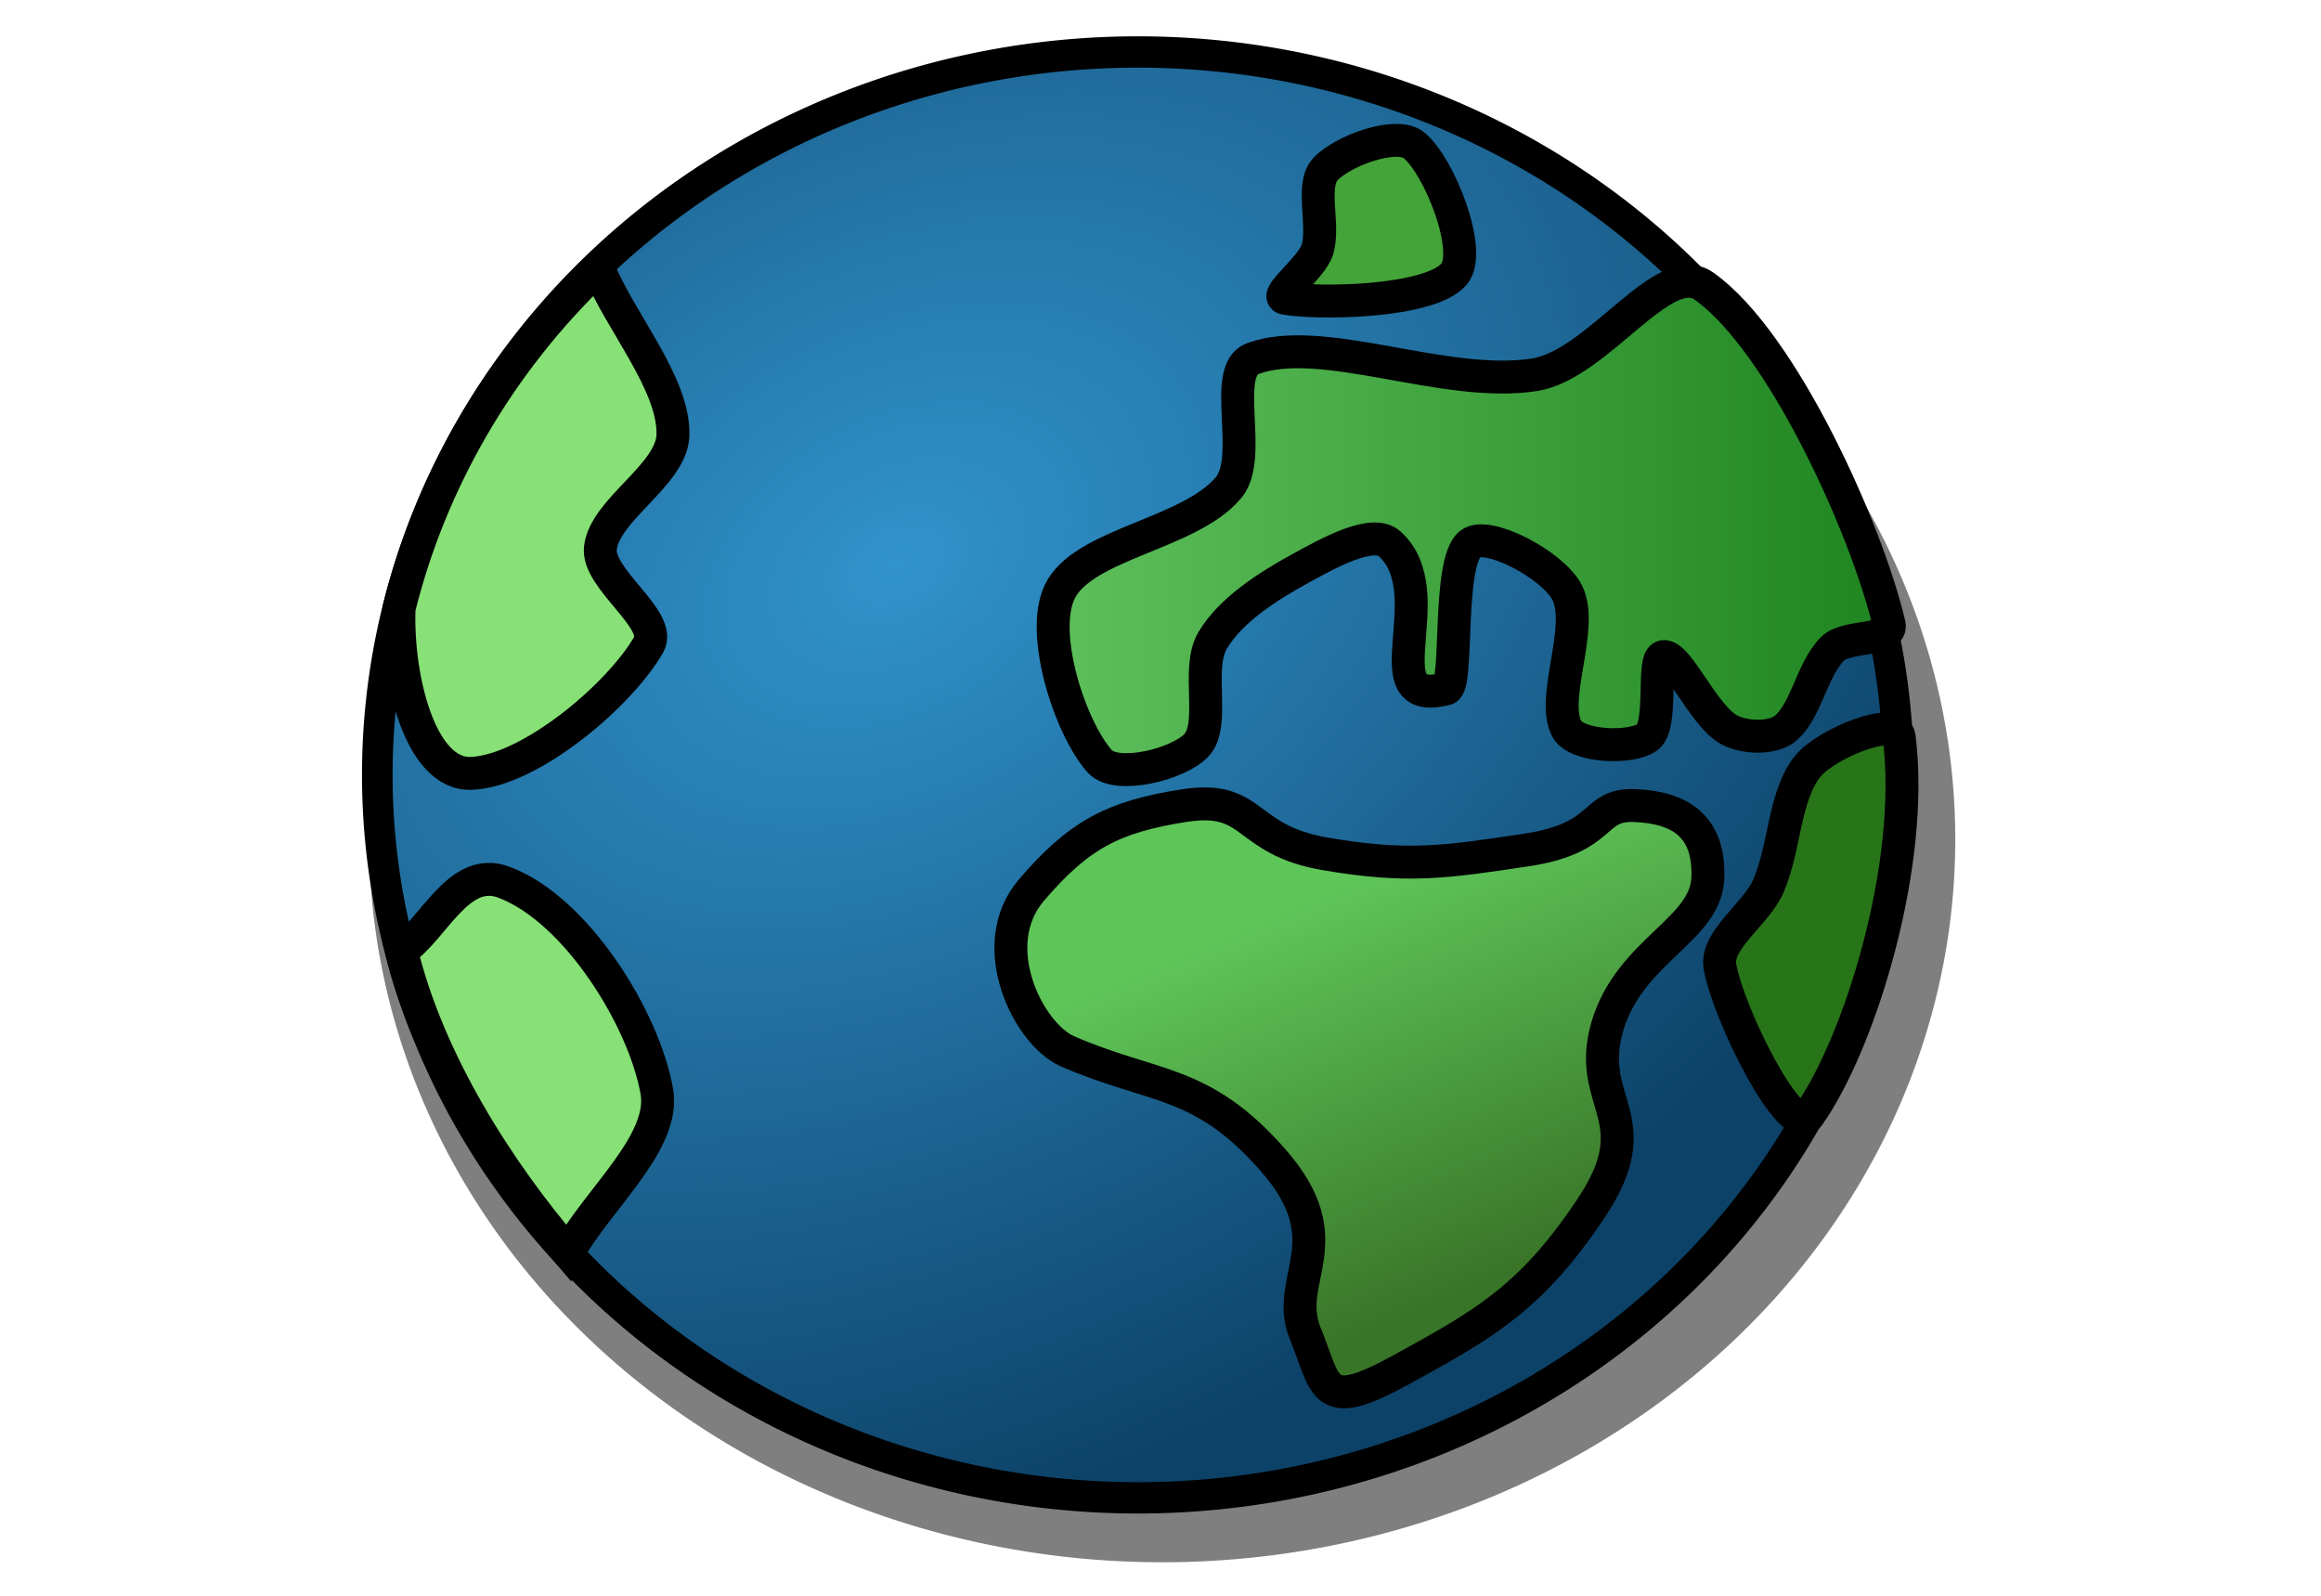 <?xml version="1.0" encoding="UTF-8" standalone="no"?>
<!-- Created with Inkscape (http://www.inkscape.org/) -->
<svg
   xmlns:dc="http://purl.org/dc/elements/1.1/"
   xmlns:cc="http://web.resource.org/cc/"
   xmlns:rdf="http://www.w3.org/1999/02/22-rdf-syntax-ns#"
   xmlns:svg="http://www.w3.org/2000/svg"
   xmlns="http://www.w3.org/2000/svg"
   xmlns:xlink="http://www.w3.org/1999/xlink"
   xmlns:sodipodi="http://sodipodi.sourceforge.net/DTD/sodipodi-0.dtd"
   xmlns:inkscape="http://www.inkscape.org/namespaces/inkscape"
   width="16"
   height="11"
   id="svg2"
   sodipodi:version="0.32"
   inkscape:version="0.45.1"
   version="1.0"
   sodipodi:docbase="/home/cbrill/public_html/bbclone-dev/images/ext2"
   sodipodi:docname="name.svg"
   inkscape:export-filename="/home/cbrill/public_html/bbclone-dev/images/ext2/name.png"
   inkscape:export-xdpi="90"
   inkscape:export-ydpi="90"
   inkscape:output_extension="org.inkscape.output.svg.inkscape">
  <defs
     id="defs4">
    <linearGradient
       id="linearGradient2253">
      <stop
         id="stop2255"
         offset="0"
         style="stop-color:#3193cc;stop-opacity:1;" />
      <stop
         id="stop2257"
         offset="1"
         style="stop-color:#0d4268;stop-opacity:1;" />
    </linearGradient>
    <linearGradient
       id="linearGradient5171">
      <stop
         style="stop-color:#5ec559;stop-opacity:1;"
         offset="0"
         id="stop5173" />
      <stop
         style="stop-color:#397528;stop-opacity:1;"
         offset="1"
         id="stop5175" />
    </linearGradient>
    <linearGradient
       id="linearGradient5905">
      <stop
         style="stop-color:#5fc15d;stop-opacity:1;"
         offset="0"
         id="stop5907" />
      <stop
         style="stop-color:#1e841f;stop-opacity:1;"
         offset="1"
         id="stop5909" />
    </linearGradient>
    <linearGradient
       id="linearGradient6334">
      <stop
         style="stop-color:white;stop-opacity:0.502;"
         offset="0"
         id="stop6336" />
      <stop
         style="stop-color:white;stop-opacity:0;"
         offset="1"
         id="stop6338" />
    </linearGradient>
    <linearGradient
       inkscape:collect="always"
       xlink:href="#linearGradient6334"
       id="linearGradient6340"
       x1="-4.984"
       y1="10.341"
       x2="8.852"
       y2="1.146"
       gradientUnits="userSpaceOnUse"
       gradientTransform="matrix(1.156,0,0,1.196,5.764,-1.371)" />
    <radialGradient
       inkscape:collect="always"
       xlink:href="#linearGradient2253"
       id="radialGradient4591"
       gradientUnits="userSpaceOnUse"
       gradientTransform="matrix(1.476,-0.836,0.588,0.998,-25.16,21.519)"
       cx="25.1"
       cy="22.48"
       fx="25.1"
       fy="22.48"
       r="25.349" />
    <linearGradient
       inkscape:collect="always"
       xlink:href="#linearGradient5905"
       id="linearGradient4600"
       gradientUnits="userSpaceOnUse"
       gradientTransform="matrix(0.227,0,0,0.227,-2.488112e-2,-1.692)"
       x1="31.551"
       y1="23.382"
       x2="57.912"
       y2="23.382" />
    <linearGradient
       inkscape:collect="always"
       xlink:href="#linearGradient5171"
       id="linearGradient4603"
       gradientUnits="userSpaceOnUse"
       gradientTransform="matrix(0.227,0,0,0.227,-2.488112e-2,-1.692)"
       x1="39.63"
       y1="34.879"
       x2="44.594"
       y2="46.604" />
  </defs>
  <sodipodi:namedview
     id="base"
     pagecolor="#ffffff"
     bordercolor="#666666"
     borderopacity="1.0"
     inkscape:pageopacity="0.0"
     inkscape:pageshadow="2"
     inkscape:zoom="69.454545"
     inkscape:cx="8"
     inkscape:cy="5.485602"
     inkscape:document-units="px"
     inkscape:current-layer="layer1"
     width="16px"
     height="11px"
     inkscape:window-width="1280"
     inkscape:window-height="953"
     inkscape:window-x="0"
     inkscape:window-y="25"
     showguides="true"
     inkscape:guide-bbox="true" />
  <g
     inkscape:label="Ebene 1"
     inkscape:groupmode="layer"
     id="layer1">
    <path
       transform="matrix(0.22,0,0,0.216,0.757,-0.625)"
       d="M 57.826 29.679 A 24.849 23.071 0 1 1  8.128,29.679 A 24.849 23.071 0 1 1  57.826 29.679 z"
       sodipodi:ry="23.070772"
       sodipodi:rx="24.84873"
       sodipodi:cy="29.67939"
       sodipodi:cx="32.9771"
       id="path8091"
       style="fill:black;fill-opacity:0.502;stroke:none;stroke-width:1;stroke-linecap:round;stroke-linejoin:miter;stroke-miterlimit:4;stroke-dasharray:none;stroke-opacity:1"
       sodipodi:type="arc" />
    <path
       sodipodi:type="arc"
       style="fill:url(#radialGradient4591);fill-opacity:1;stroke:black;stroke-width:1;stroke-linecap:round;stroke-linejoin:miter;stroke-miterlimit:4;stroke-dasharray:none;stroke-opacity:1"
       id="path1503"
       sodipodi:cx="32.9771"
       sodipodi:cy="29.67939"
       sodipodi:rx="24.84873"
       sodipodi:ry="23.070772"
       d="M 57.826 29.679 A 24.849 23.071 0 1 1  8.128,29.679 A 24.849 23.071 0 1 1  57.826 29.679 z"
       transform="matrix(0.211,0,0,0.216,0.886,-1.069)" />
    <path
       style="fill:#87e176;fill-opacity:1;fill-rule:evenodd;stroke:black;stroke-width:0.227px;stroke-linecap:butt;stroke-linejoin:miter;stroke-opacity:1"
       d="M 3.251,5.331 C 3.657,5.313 4.274,4.79 4.472,4.443 C 4.57,4.272 4.114,3.991 4.139,3.777 C 4.17,3.51 4.631,3.274 4.639,2.999 C 4.649,2.644 4.273,2.217 4.125,1.847 C 3.427,2.511 2.964,3.335 2.751,4.193 C 2.733,4.663 2.894,5.348 3.251,5.331 z "
       id="path1505"
       sodipodi:nodetypes="csssccs" />
    <path
       style="fill:#87e176;fill-opacity:1;fill-rule:evenodd;stroke:black;stroke-width:0.227px;stroke-linecap:butt;stroke-linejoin:miter;stroke-opacity:1"
       d="M 2.767,6.554 C 2.99,6.406 3.161,5.964 3.473,6.081 C 3.974,6.268 4.441,7.026 4.528,7.524 C 4.589,7.877 4.121,8.265 3.917,8.635 C 3.439,8.079 2.951,7.317 2.767,6.554 z "
       id="path1507"
       sodipodi:nodetypes="csscc" />
    <path
       style="fill:url(#linearGradient4603);fill-opacity:1;fill-rule:evenodd;stroke:black;stroke-width:0.227px;stroke-linecap:butt;stroke-linejoin:miter;stroke-opacity:1"
       d="M 8.164,5.553 C 8.657,5.477 8.567,5.789 9.136,5.886 C 9.705,5.984 9.969,5.942 10.524,5.859 C 11.079,5.775 10.968,5.539 11.274,5.553 C 11.579,5.567 11.787,5.692 11.773,6.053 C 11.759,6.414 11.232,6.553 11.079,7.08 C 10.927,7.608 11.385,7.705 10.968,8.329 C 10.552,8.954 10.219,9.134 9.663,9.44 C 9.108,9.745 9.15,9.565 8.997,9.19 C 8.845,8.815 9.268,8.558 8.775,7.996 C 8.282,7.434 7.953,7.506 7.359,7.247 C 7.089,7.129 6.783,6.518 7.11,6.136 C 7.436,5.755 7.672,5.63 8.164,5.553 z "
       id="path1509"
       sodipodi:nodetypes="cssssssssssss" />
    <path
       style="fill:url(#linearGradient4600);fill-opacity:1;fill-rule:evenodd;stroke:black;stroke-width:0.227px;stroke-linecap:butt;stroke-linejoin:miter;stroke-opacity:1"
       d="M 9.58,3.749 C 9.956,4.09 9.43,4.887 9.969,4.748 C 10.056,4.726 9.975,3.877 10.135,3.749 C 10.253,3.655 10.704,3.894 10.802,4.082 C 10.926,4.32 10.685,4.817 10.802,5.026 C 10.87,5.15 11.247,5.164 11.357,5.081 C 11.469,4.998 11.383,4.535 11.468,4.526 C 11.568,4.516 11.737,4.921 11.912,5.026 C 12.014,5.087 12.21,5.095 12.301,5.026 C 12.451,4.91 12.488,4.616 12.634,4.471 C 12.729,4.376 13.05,4.422 13.023,4.304 C 12.867,3.642 12.282,2.35 11.746,1.972 C 11.467,1.776 11.015,2.514 10.58,2.583 C 9.96,2.681 9.117,2.295 8.636,2.472 C 8.413,2.554 8.646,3.147 8.47,3.36 C 8.202,3.684 7.462,3.746 7.304,4.082 C 7.166,4.376 7.38,5.023 7.581,5.248 C 7.695,5.375 8.123,5.27 8.248,5.137 C 8.382,4.993 8.243,4.611 8.359,4.415 C 8.484,4.204 8.744,4.039 8.969,3.916 C 9.151,3.817 9.461,3.641 9.58,3.749 z "
       id="path1511"
       sodipodi:nodetypes="cssssssssssssssssssss" />
    <path
       style="fill:#44a339;fill-opacity:1;fill-rule:evenodd;stroke:black;stroke-width:0.227px;stroke-linecap:butt;stroke-linejoin:miter;stroke-opacity:1"
       d="M 9.136,1.167 C 9.032,1.28 9.134,1.55 9.081,1.722 C 9.042,1.846 8.779,2.041 8.858,2.056 C 9.093,2.097 9.859,2.085 10.024,1.889 C 10.155,1.734 9.923,1.144 9.747,1.001 C 9.627,0.903 9.254,1.039 9.136,1.167 z "
       id="path1513"
       sodipodi:nodetypes="csssss" />
    <path
       style="fill:#287519;fill-opacity:1;fill-rule:evenodd;stroke:black;stroke-width:0.227px;stroke-linecap:butt;stroke-linejoin:miter;stroke-opacity:1"
       d="M 13.092,5.081 C 13.072,4.927 12.593,5.126 12.467,5.276 C 12.297,5.478 12.307,5.842 12.19,6.109 C 12.103,6.305 11.824,6.479 11.857,6.664 C 11.916,6.997 12.349,7.858 12.467,7.691 C 12.82,7.193 13.203,5.958 13.092,5.081 z "
       id="path1515"
       sodipodi:nodetypes="csssss" />
  </g>
</svg>

